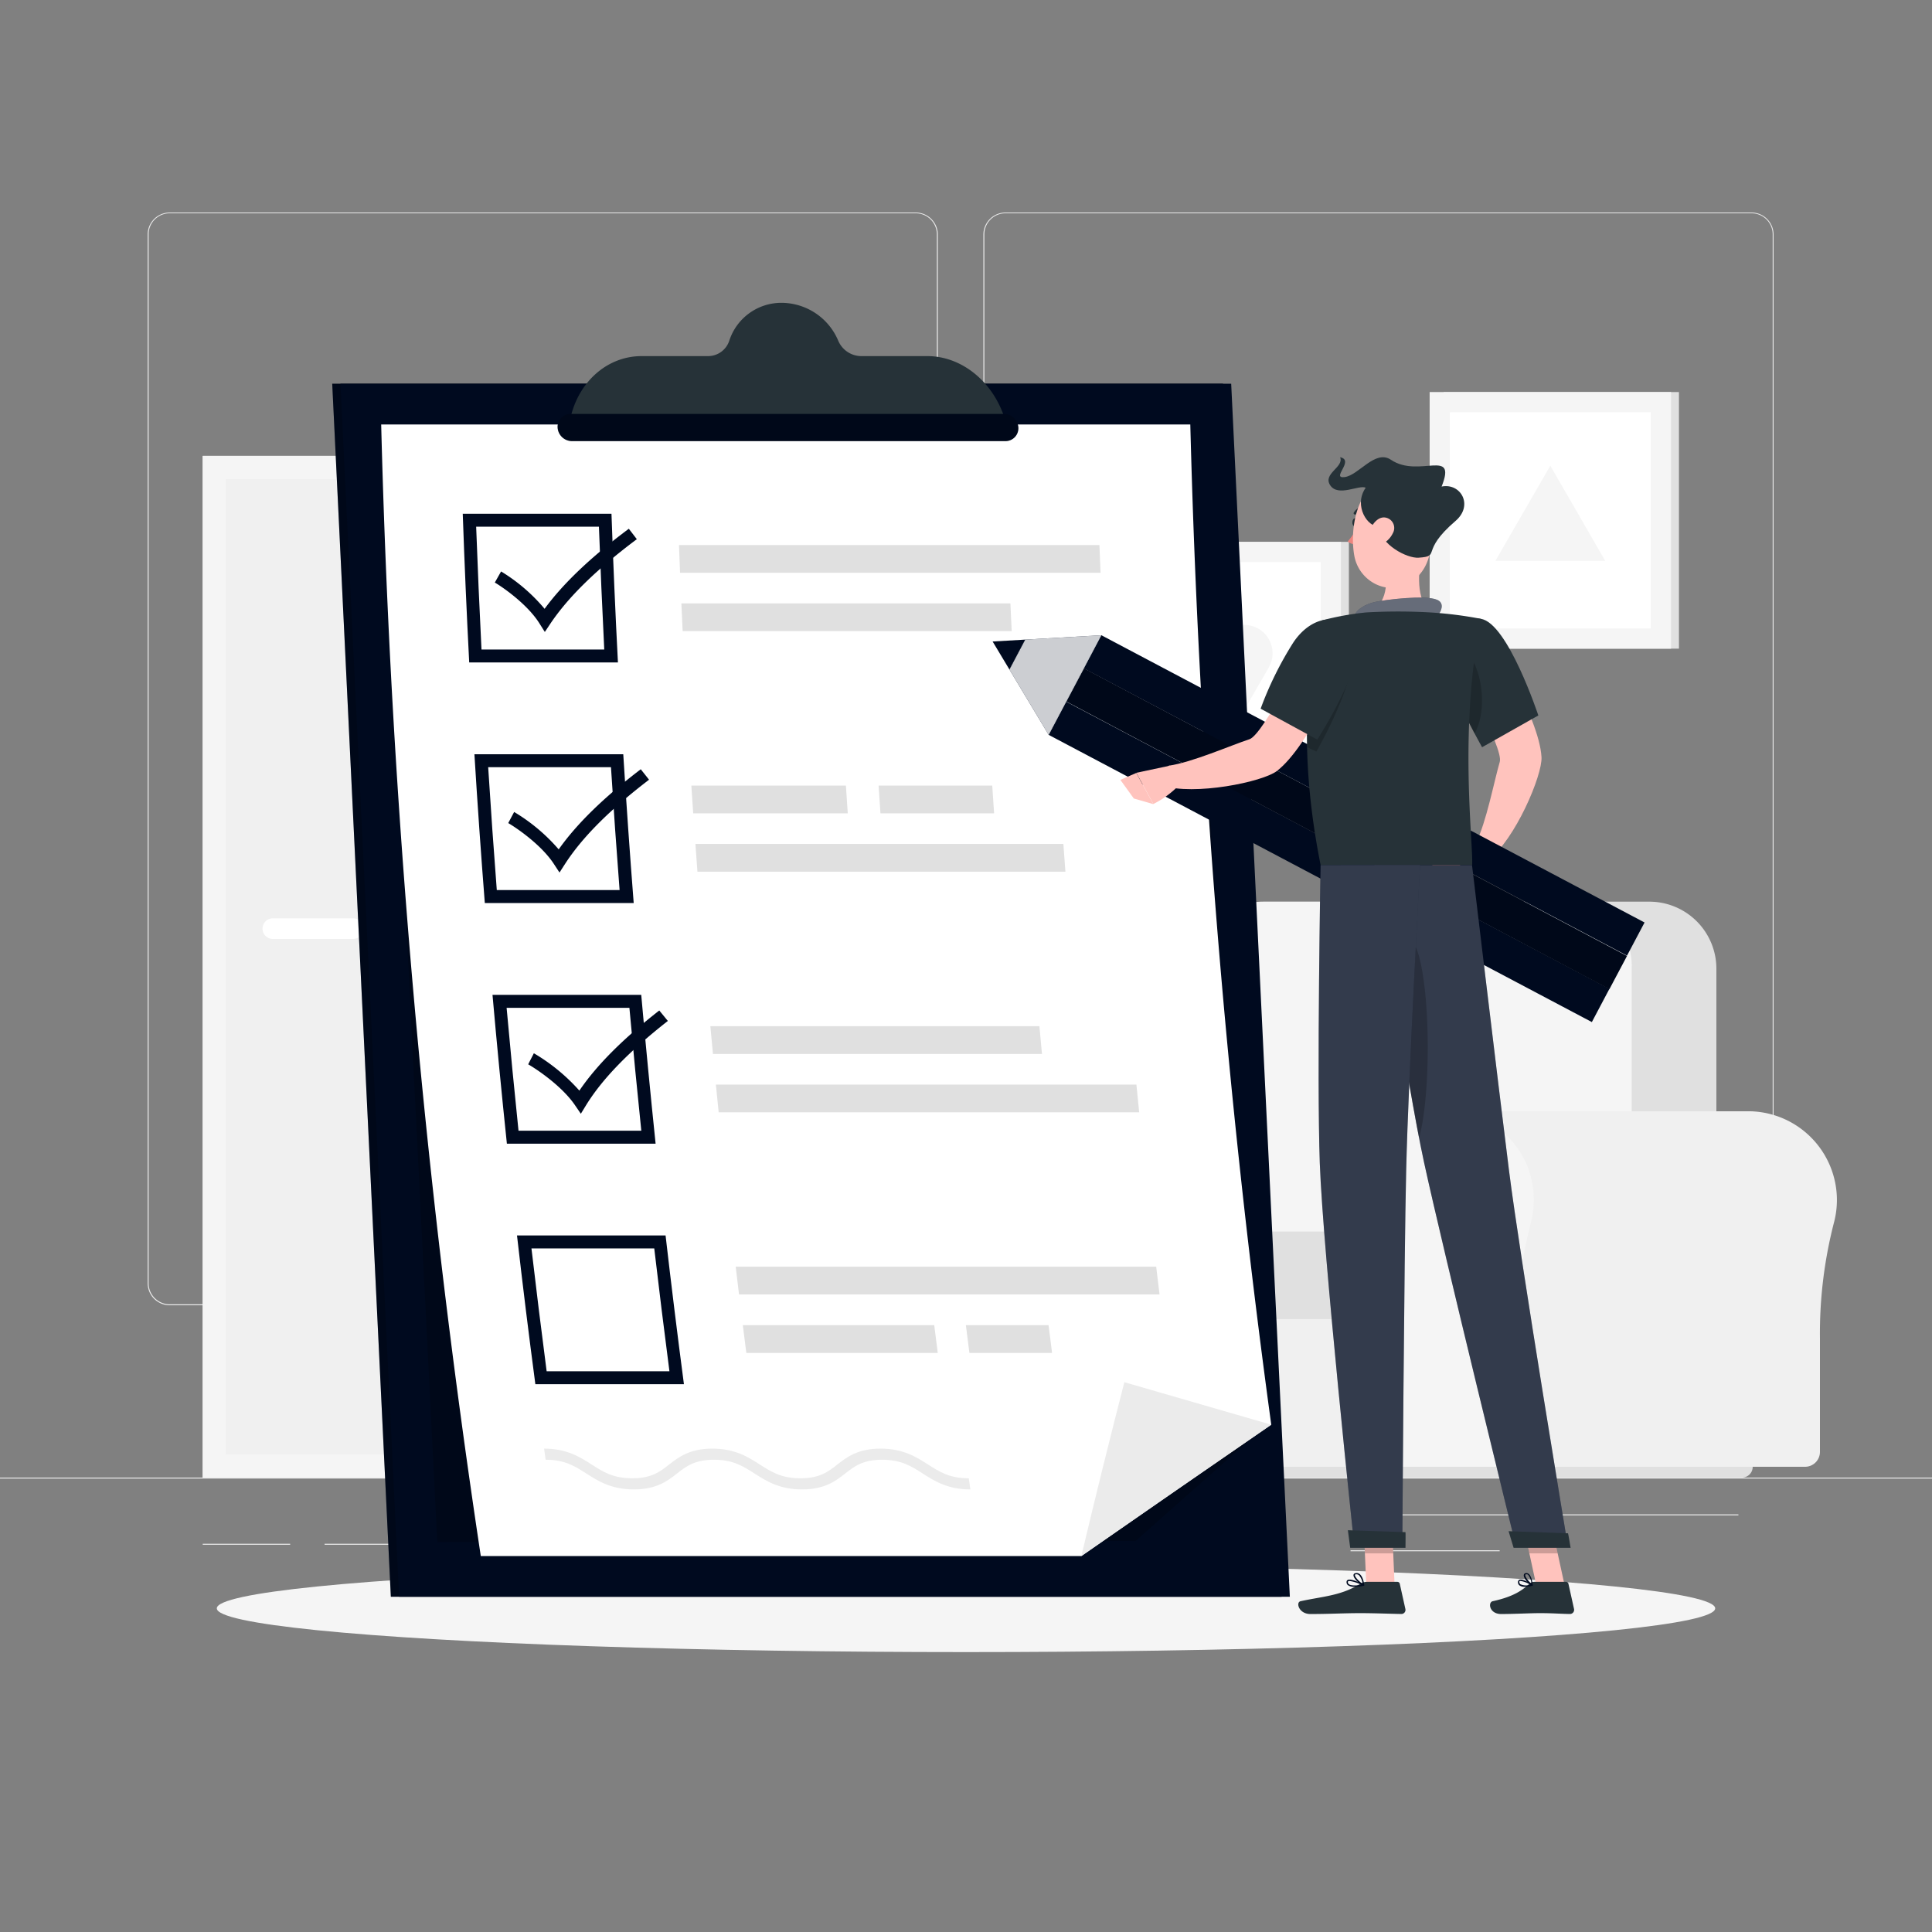 <svg xmlns="http://www.w3.org/2000/svg" viewBox="0 0 500 500"><rect x="0" y="0" width="500" height="500" fill="#808080" stroke="none"/><g id="freepik--background-complete--inject-49"><rect y="382.4" width="500" height="0.25" style="fill:#ebebeb"></rect><rect x="359" y="391.92" width="90.9" height="0.25" style="fill:#ebebeb"></rect><rect x="306.33" y="389.21" width="24.89" height="0.25" style="fill:#ebebeb"></rect><rect x="349.52" y="401.21" width="38.59" height="0.25" style="fill:#ebebeb"></rect><rect x="52.46" y="399.53" width="22.64" height="0.25" style="fill:#ebebeb"></rect><rect x="84" y="399.53" width="26.89" height="0.25" style="fill:#ebebeb"></rect><rect x="178.31" y="395.31" width="46.84" height="0.25" style="fill:#ebebeb"></rect><path d="M237,337.8H43.91a5.71,5.71,0,0,1-5.7-5.71V60.66A5.71,5.71,0,0,1,43.91,55H237a5.71,5.71,0,0,1,5.71,5.71V332.09A5.71,5.71,0,0,1,237,337.8ZM43.91,55.2a5.46,5.46,0,0,0-5.45,5.46V332.09a5.46,5.46,0,0,0,5.45,5.46H237a5.47,5.47,0,0,0,5.46-5.46V60.66A5.47,5.47,0,0,0,237,55.2Z" style="fill:#ebebeb"></path><path d="M453.31,337.8H260.21a5.72,5.72,0,0,1-5.71-5.71V60.66A5.72,5.72,0,0,1,260.21,55h193.1A5.71,5.71,0,0,1,459,60.66V332.09A5.71,5.71,0,0,1,453.31,337.8ZM260.21,55.2a5.47,5.47,0,0,0-5.46,5.46V332.09a5.47,5.47,0,0,0,5.46,5.46h193.1a5.47,5.47,0,0,0,5.46-5.46V60.66a5.47,5.47,0,0,0-5.46-5.46Z" style="fill:#ebebeb"></path><rect x="52.46" y="117.99" width="119.56" height="264.41" transform="translate(224.47 500.38) rotate(180)" style="fill:#f0f0f0"></rect><rect x="52.46" y="117.99" width="113.89" height="264.41" transform="translate(218.81 500.38) rotate(180)" style="fill:#f5f5f5"></rect><rect x="-16.8" y="199.25" width="252.41" height="101.89" transform="translate(359.6 140.79) rotate(90)" style="fill:#f0f0f0"></rect><path d="M91.38,243H70.61a2.68,2.68,0,0,1-2.67-2.67h0a2.68,2.68,0,0,1,2.67-2.67H91.38a2.68,2.68,0,0,1,2.67,2.67h0A2.68,2.68,0,0,1,91.38,243Z" style="fill:#fff"></path><rect x="-66.97" y="249.41" width="252.41" height="1.56" transform="translate(309.43 190.96) rotate(90)" style="fill:#f0f0f0"></rect><rect x="228.02" y="300.19" width="17.8" height="77.2" transform="translate(473.85 677.57) rotate(180)" style="fill:#f0f0f0"></rect><rect x="154.62" y="377.38" width="87.78" height="4.89" transform="translate(397.03 759.66) rotate(180)" style="fill:#f0f0f0"></rect><rect x="151.21" y="300.19" width="76.82" height="77.2" style="fill:#f5f5f5"></rect><rect x="158.2" y="309.69" width="62.82" height="25.32" style="fill:#f0f0f0"></rect><rect x="158.2" y="342.56" width="62.82" height="25.32" style="fill:#f0f0f0"></rect><path d="M182.56,311.82h14.11a1.74,1.74,0,0,0,1.73-1.73h0a1.74,1.74,0,0,0-1.73-1.74H182.56a1.74,1.74,0,0,0-1.73,1.74h0A1.74,1.74,0,0,0,182.56,311.82Z" style="fill:#f5f5f5"></path><path d="M182.56,344.7h14.11A1.74,1.74,0,0,0,198.4,343h0a1.74,1.74,0,0,0-1.73-1.73H182.56a1.74,1.74,0,0,0-1.73,1.73h0A1.74,1.74,0,0,0,182.56,344.7Z" style="fill:#f5f5f5"></path><path d="M195.47,298.67h0a1.33,1.33,0,0,1-1.32-1.32V257.24a1.32,1.32,0,0,1,1.32-1.32h0a1.33,1.33,0,0,1,1.32,1.32v40.11A1.33,1.33,0,0,1,195.47,298.67Z" style="fill:#f5f5f5"></path><rect x="183.12" y="297.11" width="24.7" height="3.11" style="fill:#f0f0f0"></rect><path d="M202.31,274.67h0a.66.66,0,0,1-.66-.65V254a.67.67,0,0,1,.66-.66h0a.67.67,0,0,1,.66.66V274A.66.66,0,0,1,202.31,274.67Z" style="fill:#f0f0f0"></path><path d="M176.26,260.9S176.75,242,195.47,242s19.2,18.88,19.2,18.88Z" style="fill:#f0f0f0"></path><path d="M338.31,287.6h0c.53,0,1.07,0,1.61.05a23,23,0,0,1,21.29,21.39,23.34,23.34,0,0,1-.74,7.47,114.8,114.8,0,0,0-3.6,29.89v29.34A3.85,3.85,0,0,1,353,379.6H259.87v-92Z" style="fill:#f0f0f0"></path><path d="M236.92,310.55a22.94,22.94,0,1,1,45.1,6,115.22,115.22,0,0,0-3.59,29.89v29.34a3.85,3.85,0,0,1-3.86,3.85H245.16a3.85,3.85,0,0,1-3.85-3.85V344.68a104.51,104.51,0,0,0-3.56-28A23,23,0,0,1,236.92,310.55Z" style="fill:#f5f5f5"></path><rect x="291.48" y="323.75" width="83.61" height="55.86" transform="translate(666.58 703.35) rotate(180)" style="fill:#f0f0f0"></rect><path d="M332.29,233.33H444.2a0,0,0,0,1,0,0V319a17.36,17.36,0,0,1-17.36,17.36H349.65A17.36,17.36,0,0,1,332.29,319V233.33A0,0,0,0,1,332.29,233.33Z" transform="translate(776.49 569.71) rotate(180)" style="fill:#e0e0e0"></path><path d="M310.43,233.33H422.34a0,0,0,0,1,0,0v86.51a16.53,16.53,0,0,1-16.53,16.53H327a16.53,16.53,0,0,1-16.53-16.53V233.33A0,0,0,0,1,310.43,233.33Z" transform="translate(732.76 569.71) rotate(180)" style="fill:#f5f5f5"></path><path d="M289,318.65h77.07a5,5,0,0,1,5,5v12.67a5,5,0,0,1-5,5H289a1.51,1.51,0,0,1-1.51-1.51V320.15A1.51,1.51,0,0,1,289,318.65Z" transform="translate(658.64 660.04) rotate(180)" style="fill:#e0e0e0"></path><path d="M452.45,287.6h0c.53,0,1.06,0,1.61.05a23,23,0,0,1,21.28,21.39,22.79,22.79,0,0,1-.74,7.47A114.8,114.8,0,0,0,471,346.41v29.34a3.85,3.85,0,0,1-3.86,3.85H374v-92Z" style="fill:#f0f0f0"></path><path d="M351.06,310.55a22.94,22.94,0,0,1,45.84-1.5,23.34,23.34,0,0,1-.74,7.47,114.8,114.8,0,0,0-3.6,29.89v29.34a3.85,3.85,0,0,1-3.85,3.85H359.29a3.85,3.85,0,0,1-3.85-3.85V344.68a104.9,104.9,0,0,0-3.55-28A23,23,0,0,1,351.06,310.55Z" style="fill:#f5f5f5"></path><path d="M261.5,382.4H450.81a2.79,2.79,0,0,0,2.79-2.8H258.71A2.79,2.79,0,0,0,261.5,382.4Z" style="fill:#e0e0e0"></path><rect x="373.63" y="101.46" width="60.89" height="66.41" transform="translate(808.14 269.33) rotate(180)" style="fill:#e0e0e0"></rect><rect x="369.98" y="101.46" width="62.47" height="66.41" transform="translate(802.44 269.33) rotate(180)" style="fill:#f5f5f5"></rect><rect x="373.25" y="108.66" width="55.95" height="52.01" transform="translate(535.88 -266.56) rotate(90)" style="fill:#fff"></rect><polygon points="401.22 120.52 415.44 145.16 387 145.16 401.22 120.52" style="fill:#f5f5f5"></polygon><rect x="288.21" y="140.22" width="60.89" height="66.41" transform="translate(637.3 346.86) rotate(180)" style="fill:#e0e0e0"></rect><rect x="284.56" y="140.22" width="62.47" height="66.41" transform="translate(631.6 346.86) rotate(180)" style="fill:#f5f5f5"></rect><rect x="287.83" y="147.43" width="55.95" height="52.01" transform="translate(489.23 -142.37) rotate(90)" style="fill:#fff"></rect><path d="M309.44,183.41l-6.17-10.69a7.34,7.34,0,0,1,6.36-11H322a7.35,7.35,0,0,1,6.37,11l-6.17,10.69A7.35,7.35,0,0,1,309.44,183.41Z" style="fill:#f5f5f5"></path></g><g id="freepik--Shadow--inject-49"><ellipse id="freepik--path--inject-49" cx="250" cy="416.24" rx="193.89" ry="11.32" style="fill:#f5f5f5"></ellipse></g><g id="freepik--Checklist--inject-49"><polygon points="316.5 99.3 85.98 99.3 101.15 413.24 331.67 413.24 316.5 99.3" style="fill:#000A1F"></polygon><polygon points="316.5 99.3 85.98 99.3 101.15 413.24 331.67 413.24 316.5 99.3" style="opacity:0.2"></polygon><polygon points="318.63 99.3 88.11 99.3 103.29 413.24 333.81 413.24 318.63 99.3" style="fill:#000A1F"></polygon><polygon points="306.46 109.86 98.65 109.86 113.17 399.05 293.87 398.81 323.9 372.19 306.46 109.86" style="opacity:0.2"></polygon><path d="M308.05,109.85A2354.69,2354.69,0,0,0,329,368.71q-24.7,17-49.15,34H124.43A2360.67,2360.67,0,0,1,98.65,109.85Z" style="fill:#fff"></path><path d="M329,368.71q-24.7,17-49.15,34,5.34-22.5,11.13-45Z" style="fill:#ebebeb"></path><path d="M155,136.31q.59,15.88,1.38,31.78H124.61q-.8-15.9-1.38-31.78H155m3.24-3.35H119.76q.67,19.23,1.67,38.48h38.49q-1-19.24-1.67-38.48Z" style="fill:#000A1F"></path><path d="M284.82,148.24H176c-.1-2.39-.19-4.79-.28-7.18H284.53C284.62,143.45,284.72,145.85,284.82,148.24Z" style="fill:#e0e0e0"></path><path d="M261.83,163.34H176.67c-.11-2.4-.23-4.79-.33-7.18h85.15Q261.66,159.75,261.83,163.34Z" style="fill:#e0e0e0"></path><path d="M158.12,198.55q1,15.9,2.23,31.8H128.57q-1.23-15.9-2.23-31.8h31.78m3.14-3.35H122.78q1.18,19.25,2.69,38.5H164q-1.5-19.24-2.7-38.5Z" style="fill:#000A1F"></path><path d="M219.4,210.49h-40c-.16-2.4-.33-4.79-.48-7.19h40C219.07,205.7,219.23,208.09,219.4,210.49Z" style="fill:#e0e0e0"></path><path d="M257.27,210.49H227.86c-.16-2.4-.33-4.79-.48-7.19h29.41C256.94,205.7,257.1,208.09,257.27,210.49Z" style="fill:#e0e0e0"></path><path d="M275.73,225.6H180.5c-.18-2.4-.35-4.79-.53-7.19H275.2C275.38,220.81,275.55,223.2,275.73,225.6Z" style="fill:#e0e0e0"></path><path d="M162.89,260.82q1.43,15.9,3.08,31.8H134.19q-1.65-15.9-3.08-31.8h31.78m3.06-3.35H127.46q1.7,19.26,3.72,38.51h38.49q-2-19.26-3.72-38.51Z" style="fill:#000A1F"></path><path d="M294.1,280.69H185.27l.72,7.18H294.82Z" style="fill:#e0e0e0"></path><path d="M269,265.58H183.84c.22,2.39.44,4.79.67,7.18h85.15C269.44,270.37,269.21,268,269,265.58Z" style="fill:#e0e0e0"></path><path d="M169.32,323.09q1.86,15.9,3.93,31.79H141.47q-2.07-15.88-3.93-31.79h31.78m3-3.35H133.8Q136,339,138.55,358.23H177q-2.53-19.23-4.75-38.49Z" style="fill:#000A1F"></path><path d="M300.09,335H191.26c-.29-2.4-.58-4.79-.86-7.19H299.22C299.51,330.24,299.79,332.63,300.09,335Z" style="fill:#e0e0e0"></path><path d="M242.69,350.13H193.15c-.31-2.39-.61-4.79-.91-7.18h49.54C242.08,345.34,242.38,347.74,242.69,350.13Z" style="fill:#e0e0e0"></path><path d="M272.27,350.13H250.88c-.31-2.39-.61-4.79-.91-7.18h21.39C271.66,345.34,272,347.74,272.27,350.13Z" style="fill:#e0e0e0"></path><path d="M141,163.55l-1.41-2.24c-3.08-4.9-9.36-9.27-11.53-10.55l1.62-2.87a45.5,45.5,0,0,1,11.26,9.67c4.84-6.59,12-13.4,21.8-20.72l2.07,2.7c-10.46,7.83-17.78,15-22.4,21.9Z" style="fill:#000A1F"></path><path d="M144.8,225.81l-1.47-2.24c-3.2-4.9-9.6-9.28-11.8-10.56l1.53-2.87a47,47,0,0,1,11.53,9.68c4.66-6.6,11.63-13.41,21.24-20.74.71.9,1.43,1.8,2.14,2.71-10.25,7.84-17.38,15-21.81,21.91C145.7,224.4,145.25,225.11,144.8,225.81Z" style="fill:#000A1F"></path><path d="M150.32,288.24,148.79,286c-3.34-4.9-9.86-9.28-12.09-10.55.48-1,1-1.92,1.46-2.87a49.09,49.09,0,0,1,11.78,9.67c4.49-6.6,11.28-13.4,20.68-20.74l2.22,2.71c-10,7.84-17,15-21.23,21.91Z" style="fill:#000A1F"></path><path d="M251.13,385.46c-5.9,0-9.3-2.18-12.3-4.1s-5.58-3.58-10.56-3.58-7.2,1.74-9.55,3.58-5.23,4.1-11.13,4.1-9.3-2.18-12.29-4.1-5.57-3.58-10.56-3.58-7.2,1.74-9.55,3.58-5.23,4.1-11.12,4.1-9.3-2.18-12.3-4.1-5.57-3.58-10.56-3.58c-.13-1-.27-1.92-.4-2.88,5.9,0,9.29,2.18,12.29,4.1s5.57,3.58,10.55,3.58,7.2-1.74,9.55-3.58,5.24-4.1,11.14-4.1,9.28,2.18,12.28,4.1,5.58,3.58,10.56,3.58,7.2-1.74,9.55-3.58,5.24-4.1,11.14-4.1,9.29,2.18,12.29,4.1,5.57,3.58,10.56,3.58C250.85,383.54,251,384.5,251.13,385.46Z" style="fill:#ebebeb"></path><path d="M259.59,107.07c-3.38-9-11.19-14.91-19.59-14.91H222.88a6.51,6.51,0,0,1-5.95-4,16,16,0,0,0-14.57-9.79,14.17,14.17,0,0,0-13.62,9.79,5.78,5.78,0,0,1-5.57,4H166.06c-8.41,0-15.65,5.94-18.15,14.91l-1,3.57h114Z" style="fill:#263238"></path><path d="M260.2,114.16H148a3.74,3.74,0,0,1-3.69-3.52h0a3.33,3.33,0,0,1,3.35-3.51H259.86a3.74,3.74,0,0,1,3.69,3.51h0A3.33,3.33,0,0,1,260.2,114.16Z" style="fill:#000A1F"></path><path d="M260.2,114.16H148a3.74,3.74,0,0,1-3.69-3.52h0a3.33,3.33,0,0,1,3.35-3.51H259.86a3.74,3.74,0,0,1,3.69,3.51h0A3.33,3.33,0,0,1,260.2,114.16Z" style="opacity:0.2"></path></g><g id="freepik--Character--inject-49"><polygon points="360.92 410.23 353.59 410.23 352.86 393.26 360.19 393.26 360.92 410.23" style="fill:#ffc3bd"></polygon><polygon points="404.91 410.23 397.58 410.23 393.9 393.26 401.22 393.26 404.91 410.23" style="fill:#ffc3bd"></polygon><path d="M397.06,409.38h8.23a.63.63,0,0,1,.62.5l1.45,6.52a1.08,1.08,0,0,1-1.07,1.3c-2.87-.05-4.27-.22-7.89-.22-2.23,0-6.82.23-9.89.23s-3.48-3-2.22-3.31c5.65-1.24,7.77-2.94,9.58-4.57A1.8,1.8,0,0,1,397.06,409.38Z" style="fill:#263238"></path><path d="M353.64,409.38h8a.63.63,0,0,1,.62.5l1.45,6.52a1.06,1.06,0,0,1-1,1.3c-2.89-.05-7.06-.22-10.69-.22-4.24,0-7.9.23-12.88.23-3,0-3.84-3-2.58-3.31,5.73-1.26,10.41-1.39,15.36-4.45A3.44,3.44,0,0,1,353.64,409.38Z" style="fill:#263238"></path><path d="M368,142.92c-1,5.36-1.58,12,2.17,15.58,0,0-2.15,5.44-12.11,5.44-9.1,0-4.54-5.44-4.54-5.44,6-1.43,5.66-8.82,4.62-13Z" style="fill:#ffc3bd"></path><path d="M350.66,159.25c.2-1.33,2.54-2.88,5.2-3.46s12.88-1.87,16-.58-.54,5.11-.54,5.11Z" style="fill:#000A1F"></path><path d="M350.66,159.25c.2-1.33,2.54-2.88,5.2-3.46s12.88-1.87,16-.58-.54,5.11-.54,5.11Z" style="fill:#fff;opacity:0.4"></path><polygon points="352.86 393.27 353.24 402.01 360.57 402.01 360.19 393.27 352.86 393.27" style="opacity:0.2"></polygon><polygon points="401.23 393.27 393.9 393.27 395.8 402.01 403.13 402.01 401.23 393.27" style="opacity:0.2"></polygon><path d="M385.35,165.1,376.52,171s12.68,22.55,11.62,26.16c-1.45,4.92-3.47,15.67-6.22,21.13.36,1.18,2.19,3.87,3.21,4.33,7-5.32,14.07-22,13.81-26.67C398.33,185.36,385.35,165.1,385.35,165.1Z" style="fill:#ffc3bd"></path><path d="M381.92,218.31l-7-.54,3.67,7.71s6.11.27,7.13-4.4Z" style="fill:#b55b52"></path><polygon points="416.52 255.91 415.93 257.02 411.97 264.51 271.39 190.18 275.93 181.58 416.52 255.91" style="fill:#000A1F"></polygon><polygon points="425.61 238.74 422.71 244.22 421.07 247.32 280.48 172.99 285.02 164.39 425.61 238.74" style="fill:#000A1F"></polygon><rect x="343.64" y="134.94" width="9.72" height="159.03" transform="translate(-4.12 422.06) rotate(-62.09)" style="fill:#000A1F"></rect><rect x="343.64" y="134.94" width="9.72" height="159.03" transform="translate(-4.12 422.06) rotate(-62.09)" style="opacity:0.2"></rect><polygon points="265.33 165.53 261.24 173.27 271.39 190.18 285.02 164.4 265.33 165.53" style="fill:#000A1F"></polygon><polygon points="265.33 165.53 261.24 173.27 271.39 190.18 285.02 164.4 265.33 165.53" style="fill:#fff;opacity:0.8"></polygon><polygon points="256.89 166.02 261.24 173.27 265.33 165.53 256.89 166.02" style="fill:#000A1F"></polygon><polygon points="369.29 221.28 372.95 228.1 378.62 225.48 374.95 217.77 369.29 221.28" style="fill:#b55b52"></polygon><path d="M383.25,160.16c6.93,1,14.87,25,14.87,25l-14.56,8.22S377.15,182,374,173.5C370.68,164.61,375.82,159.08,383.25,160.16Z" style="fill:#263238"></path><path d="M379.22,168.39c-3.15-2.88-1.22,9.45.28,17.34.77,1.54,1.5,2.94,2.12,4.11C385.13,183.64,383.56,172.36,379.22,168.39Z" style="opacity:0.2"></path><path d="M342.21,160.54s-8.65,22.12-.44,63.32H381c.27-6-3.51-35.36,2.29-63.7a102,102,0,0,0-13.12-1.66,144.4,144.4,0,0,0-16.65,0A73,73,0,0,0,342.21,160.54Z" style="fill:#263238"></path><path d="M348.24,170.82l-9.88-3.91s-11.38,23.23-15,24.4c-4.87,1.6-14.87,6-20.93,6.86-.76,1-1.94,4-1.75,5.1,8.35,2.73,26.12-.89,29.8-3.75C338.92,193,348.24,170.82,348.24,170.82Z" style="fill:#ffc3bd"></path><path d="M349.35,168.18c-1.63-3.76-4.75-5.33-8-4.78-1.26,4.61-3.39,14.74-3,30l2.33,1.12S352.14,174.61,349.35,168.18Z" style="opacity:0.2"></path><path d="M350.91,165.55c2.46,6.56-10,25.86-10,25.86l-14.66-8a89.48,89.48,0,0,1,8.47-17.15C339.87,158.57,348.2,158.36,350.91,165.55Z" style="fill:#263238"></path><path d="M302.79,198.15,294.07,200l4.42,8.07a24.13,24.13,0,0,0,6.55-4.78Z" style="fill:#ffc3bd"></path><polygon points="289.95 201.83 293.43 206.65 298.49 208.11 294.07 200.04 289.95 201.83" style="fill:#ffc3bd"></polygon><path d="M351.38,135.21c0,.59-.37,1-.76,1s-.67-.52-.63-1.11.37-1,.76-1S351.42,134.62,351.38,135.21Z" style="fill:#263238"></path><path d="M351.9,135.26a21.08,21.08,0,0,1-3.11,4.88,3.39,3.39,0,0,0,2.79.69Z" style="fill:#ed847e"></path><path d="M350.63,133.17a.47.47,0,0,1-.15-.06.34.34,0,0,1-.1-.48,3.48,3.48,0,0,1,2.71-1.64.37.37,0,0,1,.35.35.35.35,0,0,1-.35.35h0A2.74,2.74,0,0,0,351,133,.35.35,0,0,1,350.63,133.17Z" style="fill:#263238"></path><path d="M371.26,134.7c-.86,7.22-1,11.48-4.87,15-5.83,5.28-14.58,1.45-15.9-5.89-1.18-6.6.43-17.29,7.69-19.77A9.92,9.92,0,0,1,371.26,134.7Z" style="fill:#ffc3bd"></path><path d="M356.71,136.11c-2.53.5-6.57-5.12-3.27-9.89-1.67-.83-7.12,2.45-9.17-.61s3.64-4.69,2.55-7.28c3.86.79-2.5,5.61,1.17,5.14s7.9-7.25,12-4.47c7.25,4.87,17.13-3.25,13.1,6.92,4.94-1,8.32,4.84,3.61,8.89-9.39,8.05-3.61,9.11-9.56,9.52C364.16,144.55,357.23,141,356.71,136.11Z" style="fill:#263238"></path><path d="M360.46,138a6,6,0,0,1-3.49,3.09c-2,.69-3.15-1.1-2.68-3.07.42-1.78,2-4.28,4.07-4.1A2.73,2.73,0,0,1,360.46,138Z" style="fill:#ffc3bd"></path><path d="M355.67,223.86s8.32,56,12.88,77c5,23,23.83,99.49,23.83,99.49H405.8s-12.41-74.66-15.27-97.41c-3.09-24.68-9.57-79.05-9.57-79.05Z" style="fill:#000A1F"></path><path d="M355.67,223.86s8.32,56,12.88,77c5,23,23.83,99.49,23.83,99.49H405.8s-12.41-74.66-15.27-97.41c-3.09-24.68-9.57-79.05-9.57-79.05Z" style="fill:#fff;opacity:0.2"></path><path d="M365.55,243.44c-.62-.88-1.18-1.18-1.7-1l-.11,0a1.46,1.46,0,0,0-.33.2,2,2,0,0,0-.29.29l-.16.2-.21.33a6.43,6.43,0,0,0-.45.91c-.08.19-.16.39-.23.59s-.18.51-.26.79-.23.76-.34,1.17c0,.11-.05.21-.08.32s-.11.46-.16.69-.09.4-.13.6c-.09.39-.17.8-.25,1.22s-.17.91-.25,1.38c0,.16-.05.32-.08.49-.1.6-.19,1.21-.28,1.84h0c2.22,13.94,4.86,29.92,7,41.07.1-.36.21-.74.3-1.15a52,52,0,0,0,1-5.64C370.43,273.37,369.56,249.17,365.55,243.44Z" style="opacity:0.2"></path><path d="M341.77,223.86s-1,54.78-.21,77.13c.83,23.24,8.95,99.33,8.95,99.33h12.41s.45-74.74,1-97.56c.6-24.88,3.6-78.9,3.6-78.9Z" style="fill:#000A1F"></path><path d="M341.77,223.86s-1,54.78-.21,77.13c.83,23.24,8.95,99.33,8.95,99.33h12.41s.45-74.74,1-97.56c.6-24.88,3.6-78.9,3.6-78.9Z" style="fill:#fff;opacity:0.2"></path><path d="M363.74,396.52c.05,0,0,4.05,0,4.05H349.43l-.6-4.55Z" style="fill:#263238"></path><path d="M405.8,396.82c.06,0,.67,3.75.67,3.75H391.72l-1.3-4.3Z" style="fill:#263238"></path><path d="M394.64,410.66a2.2,2.2,0,0,1-1.41-.37,1,1,0,0,1-.36-.92.57.57,0,0,1,.29-.49c.81-.41,3.18,1,3.45,1.2a.18.18,0,0,1,.07.18.17.17,0,0,1-.13.14A8.82,8.82,0,0,1,394.64,410.66Zm-1.09-1.51a.53.53,0,0,0-.23,0,.22.22,0,0,0-.11.2.71.71,0,0,0,.24.63,3.5,3.5,0,0,0,2.6.14A7,7,0,0,0,393.55,409.15Z" style="fill:#000A1F"></path><path d="M396.51,410.41a.13.13,0,0,1-.08,0c-.76-.41-2.22-2-2.07-2.83a.56.56,0,0,1,.55-.45.91.91,0,0,1,.74.22c.85.69,1,2.81,1,2.9a.21.21,0,0,1-.08.16A.17.17,0,0,1,396.51,410.41Zm-1.48-3H395c-.23,0-.25.13-.26.18-.09.48.84,1.69,1.6,2.26a4.14,4.14,0,0,0-.87-2.29A.57.57,0,0,0,395,407.43Z" style="fill:#000A1F"></path><path d="M350.59,410.66a2.75,2.75,0,0,1-1.78-.45,1,1,0,0,1-.32-.84.52.52,0,0,1,.28-.46c.89-.5,3.84,1,4.17,1.17a.16.16,0,0,1,.09.18.16.16,0,0,1-.14.14A11.86,11.86,0,0,1,350.59,410.66Zm-1.33-1.51a.73.73,0,0,0-.32.06.22.22,0,0,0-.11.19.61.61,0,0,0,.21.55c.45.4,1.66.47,3.28.2A9.64,9.64,0,0,0,349.26,409.15Z" style="fill:#000A1F"></path><path d="M352.86,410.41l-.07,0c-.89-.4-2.64-2-2.5-2.81,0-.19.17-.44.64-.48a1.25,1.25,0,0,1,1,.29c.93.77,1.12,2.74,1.13,2.83a.15.15,0,0,1-.07.15A.18.18,0,0,1,352.86,410.41Zm-1.79-3H351c-.31,0-.33.15-.34.2-.08.49,1.11,1.74,2,2.28a4,4,0,0,0-1-2.26A1,1,0,0,0,351.07,407.43Z" style="fill:#000A1F"></path></g></svg>
